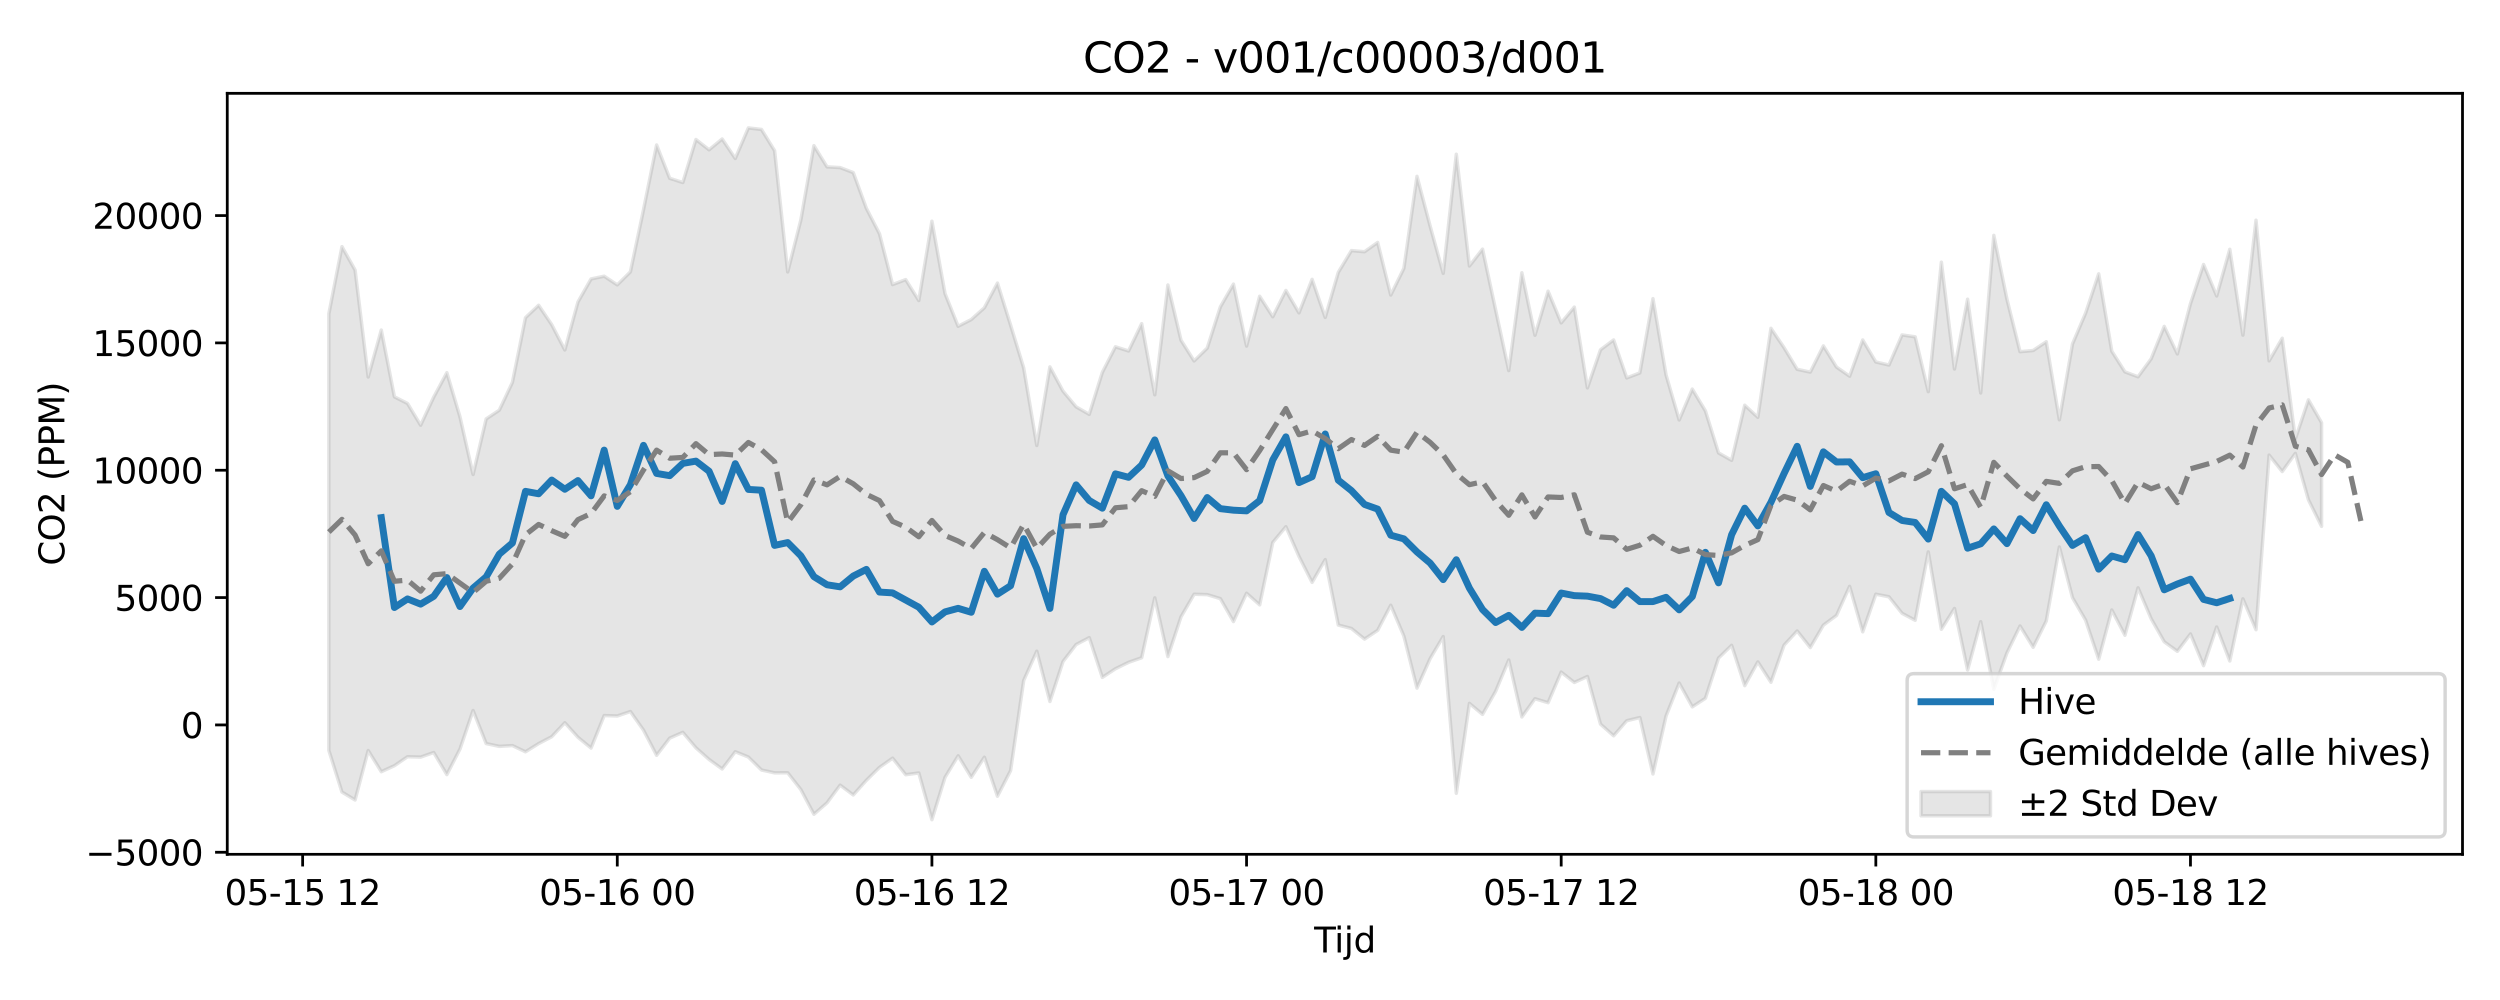 <?xml version="1.0" encoding="utf-8" standalone="no"?>
<!DOCTYPE svg PUBLIC "-//W3C//DTD SVG 1.1//EN"
  "http://www.w3.org/Graphics/SVG/1.1/DTD/svg11.dtd">
<svg xmlns:xlink="http://www.w3.org/1999/xlink" width="720pt" height="288pt" viewBox="0 0 720 288" xmlns="http://www.w3.org/2000/svg" version="1.1">
 <defs>
  <style type="text/css">*{stroke-linejoin: round; stroke-linecap: butt}</style>
 </defs>
 <g id="figure_1">
  <g id="patch_1">
   <path d="M 0 288 
L 720 288 
L 720 0 
L 0 0 
z
" style="fill: #ffffff"/>
  </g>
  <g id="axes_1">
   <g id="patch_2">
    <path d="M 65.45 246.04 
L 709.2 246.04 
L 709.2 26.88 
L 65.45 26.88 
z
" style="fill: #ffffff"/>
   </g>
   <g id="FillBetweenPolyCollection_1">
    <defs>
     <path id="md93d92c8e2" d="M 94.711 -197.66 
L 94.711 -71.874 
L 98.487 -59.886 
L 102.263 -57.601 
L 106.038 -71.845 
L 109.814 -65.746 
L 113.59 -67.474 
L 117.365 -70.058 
L 121.141 -69.951 
L 124.917 -71.275 
L 128.692 -64.912 
L 132.468 -72.264 
L 136.244 -83.379 
L 140.019 -73.849 
L 143.795 -73.042 
L 147.571 -73.272 
L 151.346 -71.479 
L 155.122 -73.84 
L 158.898 -75.823 
L 162.673 -79.853 
L 166.449 -75.661 
L 170.225 -72.552 
L 174 -81.92 
L 177.776 -81.792 
L 181.552 -83.077 
L 185.327 -77.711 
L 189.103 -70.472 
L 192.879 -75.42 
L 196.654 -77.083 
L 200.43 -72.625 
L 204.205 -69.282 
L 207.981 -66.531 
L 211.757 -71.499 
L 215.532 -69.976 
L 219.308 -66.241 
L 223.084 -65.417 
L 226.859 -65.435 
L 230.635 -60.614 
L 234.411 -53.491 
L 238.186 -56.784 
L 241.962 -61.877 
L 245.738 -59.047 
L 249.513 -63.268 
L 253.289 -66.986 
L 257.065 -69.65 
L 260.84 -64.878 
L 264.616 -65.385 
L 268.392 -51.922 
L 272.167 -64.116 
L 275.943 -70.331 
L 279.719 -64.129 
L 283.494 -69.912 
L 287.27 -58.687 
L 291.046 -66.047 
L 294.821 -92.014 
L 298.597 -100.454 
L 302.373 -85.963 
L 306.148 -97.477 
L 309.924 -102.372 
L 313.7 -104.362 
L 317.475 -92.906 
L 321.251 -95.398 
L 325.027 -97.246 
L 328.802 -98.569 
L 332.578 -115.821 
L 336.354 -98.901 
L 340.129 -110.342 
L 343.905 -116.856 
L 347.681 -116.742 
L 351.456 -115.595 
L 355.232 -108.984 
L 359.008 -117.15 
L 362.783 -113.792 
L 366.559 -131.774 
L 370.335 -136.308 
L 374.11 -127.744 
L 377.886 -120.27 
L 381.662 -126.834 
L 385.437 -107.982 
L 389.213 -107 
L 392.988 -103.944 
L 396.764 -106.463 
L 400.54 -113.692 
L 404.315 -104.809 
L 408.091 -89.824 
L 411.867 -98.298 
L 415.642 -104.668 
L 419.418 -59.526 
L 423.194 -85.431 
L 426.969 -82.25 
L 430.745 -88.89 
L 434.521 -97.928 
L 438.296 -81.514 
L 442.072 -86.768 
L 445.848 -85.617 
L 449.623 -94.44 
L 453.399 -91.447 
L 457.175 -93.165 
L 460.95 -79.443 
L 464.726 -76.091 
L 468.502 -80.429 
L 472.277 -81.344 
L 476.053 -65.099 
L 479.829 -81.795 
L 483.604 -91.28 
L 487.38 -84.421 
L 491.156 -86.885 
L 494.931 -98.478 
L 498.707 -102.151 
L 502.483 -90.525 
L 506.258 -97.366 
L 510.034 -91.504 
L 513.81 -102.192 
L 517.585 -106.274 
L 521.361 -101.497 
L 525.137 -107.959 
L 528.912 -110.755 
L 532.688 -119.129 
L 536.464 -106.034 
L 540.239 -116.866 
L 544.015 -116.121 
L 547.791 -111.368 
L 551.566 -109.353 
L 555.342 -129.056 
L 559.118 -106.761 
L 562.893 -112.754 
L 566.669 -95.031 
L 570.445 -108.952 
L 574.22 -89.474 
L 577.996 -99.946 
L 581.771 -107.711 
L 585.547 -101.574 
L 589.323 -109.148 
L 593.098 -130.479 
L 596.874 -115.865 
L 600.65 -109.392 
L 604.425 -98.144 
L 608.201 -112.317 
L 611.977 -105.048 
L 615.752 -118.708 
L 619.528 -109.818 
L 623.304 -103.161 
L 627.079 -100.424 
L 630.855 -105.419 
L 634.631 -96.291 
L 638.406 -107.432 
L 642.182 -97.639 
L 645.958 -115.532 
L 649.733 -106.639 
L 653.509 -156.93 
L 657.285 -152.19 
L 661.06 -157.421 
L 664.836 -144.04 
L 668.612 -136.407 
L 668.612 -166.266 
L 668.612 -166.266 
L 664.836 -172.848 
L 661.06 -161.57 
L 657.285 -190.592 
L 653.509 -184.075 
L 649.733 -224.58 
L 645.958 -191.477 
L 642.182 -216.204 
L 638.406 -202.76 
L 634.631 -211.826 
L 630.855 -200.543 
L 627.079 -186.07 
L 623.304 -193.999 
L 619.528 -184.652 
L 615.752 -179.486 
L 611.977 -180.899 
L 608.201 -186.855 
L 604.425 -209.134 
L 600.65 -197.8 
L 596.874 -188.935 
L 593.098 -167.095 
L 589.323 -189.584 
L 585.547 -187.052 
L 581.771 -186.712 
L 577.996 -201.849 
L 574.22 -220.219 
L 570.445 -174.827 
L 566.669 -201.833 
L 562.893 -181.721 
L 559.118 -212.503 
L 555.342 -175.2 
L 551.566 -190.997 
L 547.791 -191.539 
L 544.015 -182.875 
L 540.239 -183.748 
L 536.464 -190.089 
L 532.688 -179.659 
L 528.912 -182.288 
L 525.137 -188.378 
L 521.361 -180.833 
L 517.585 -181.64 
L 513.81 -187.868 
L 510.034 -193.447 
L 506.258 -167.814 
L 502.483 -171.298 
L 498.707 -155.42 
L 494.931 -157.57 
L 491.156 -169.671 
L 487.38 -175.945 
L 483.604 -167.052 
L 479.829 -179.985 
L 476.053 -201.984 
L 472.277 -180.6 
L 468.502 -179.159 
L 464.726 -190.097 
L 460.95 -187.262 
L 457.175 -176.289 
L 453.399 -199.557 
L 449.623 -195.013 
L 445.848 -204.137 
L 442.072 -191.451 
L 438.296 -209.447 
L 434.521 -181.266 
L 430.745 -198.729 
L 426.969 -216.252 
L 423.194 -211.394 
L 419.418 -243.582 
L 415.642 -209.274 
L 411.867 -222.933 
L 408.091 -237.219 
L 404.315 -210.721 
L 400.54 -203.029 
L 396.764 -218.178 
L 392.988 -215.504 
L 389.213 -215.829 
L 385.437 -209.582 
L 381.662 -196.582 
L 377.886 -207.55 
L 374.11 -197.889 
L 370.335 -204.357 
L 366.559 -196.783 
L 362.783 -202.676 
L 359.008 -188.33 
L 355.232 -206.183 
L 351.456 -199.601 
L 347.681 -187.745 
L 343.905 -184.045 
L 340.129 -190.024 
L 336.354 -205.922 
L 332.578 -174.289 
L 328.802 -194.792 
L 325.027 -186.923 
L 321.251 -188.125 
L 317.475 -180.764 
L 313.7 -168.662 
L 309.924 -170.831 
L 306.148 -175.349 
L 302.373 -182.336 
L 298.597 -159.7 
L 294.821 -182.048 
L 291.046 -194.376 
L 287.27 -206.478 
L 283.494 -199.362 
L 279.719 -195.972 
L 275.943 -194.034 
L 272.167 -203.452 
L 268.392 -224.29 
L 264.616 -201.441 
L 260.84 -207.472 
L 257.065 -206.042 
L 253.289 -220.682 
L 249.513 -228.012 
L 245.738 -238.295 
L 241.962 -239.734 
L 238.186 -239.946 
L 234.411 -246.047 
L 230.635 -224.617 
L 226.859 -209.683 
L 223.084 -244.603 
L 219.308 -250.724 
L 215.532 -251.158 
L 211.757 -242.357 
L 207.981 -247.977 
L 204.205 -244.855 
L 200.43 -247.828 
L 196.654 -235.438 
L 192.879 -236.641 
L 189.103 -246.251 
L 185.327 -227.585 
L 181.552 -209.7 
L 177.776 -205.957 
L 174 -208.454 
L 170.225 -207.659 
L 166.449 -201.025 
L 162.673 -187.211 
L 158.898 -194.498 
L 155.122 -200.085 
L 151.346 -196.515 
L 147.571 -177.874 
L 143.795 -169.866 
L 140.019 -167.355 
L 136.244 -151.338 
L 132.468 -167.97 
L 128.692 -180.668 
L 124.917 -173.636 
L 121.141 -165.538 
L 117.365 -171.809 
L 113.59 -173.717 
L 109.814 -192.954 
L 106.038 -179.425 
L 102.263 -210.235 
L 98.487 -216.964 
L 94.711 -197.66 
z
" style="stroke: #808080; stroke-opacity: 0.2"/>
    </defs>
    <g clip-path="url(#p565ab43b28)">
     <use xlink:href="#md93d92c8e2" x="0" y="288" style="fill: #808080; fill-opacity: 0.2; stroke: #808080; stroke-opacity: 0.2"/>
    </g>
   </g>
   <g id="matplotlib.axis_1">
    <g id="xtick_1">
     <g id="line2d_1">
      <defs>
       <path id="mad1c3fb8b7" d="M 0 0 
L 0 3.5 
" style="stroke: #000000; stroke-width: 0.8"/>
      </defs>
      <g>
       <use xlink:href="#mad1c3fb8b7" x="87.16" y="246.04" style="stroke: #000000; stroke-width: 0.8"/>
      </g>
     </g>
     <g id="text_1">
      <!-- 05-15 12 -->
      <g transform="translate(64.68 260.638) scale(0.1 -0.1)">
       <defs>
        <path id="DejaVuSans-30" d="M 2034 4250 
Q 1547 4250 1301 3770 
Q 1056 3291 1056 2328 
Q 1056 1369 1301 889 
Q 1547 409 2034 409 
Q 2525 409 2770 889 
Q 3016 1369 3016 2328 
Q 3016 3291 2770 3770 
Q 2525 4250 2034 4250 
z
M 2034 4750 
Q 2819 4750 3233 4129 
Q 3647 3509 3647 2328 
Q 3647 1150 3233 529 
Q 2819 -91 2034 -91 
Q 1250 -91 836 529 
Q 422 1150 422 2328 
Q 422 3509 836 4129 
Q 1250 4750 2034 4750 
z
" transform="scale(0.016)"/>
        <path id="DejaVuSans-35" d="M 691 4666 
L 3169 4666 
L 3169 4134 
L 1269 4134 
L 1269 2991 
Q 1406 3038 1543 3061 
Q 1681 3084 1819 3084 
Q 2600 3084 3056 2656 
Q 3513 2228 3513 1497 
Q 3513 744 3044 326 
Q 2575 -91 1722 -91 
Q 1428 -91 1123 -41 
Q 819 9 494 109 
L 494 744 
Q 775 591 1075 516 
Q 1375 441 1709 441 
Q 2250 441 2565 725 
Q 2881 1009 2881 1497 
Q 2881 1984 2565 2268 
Q 2250 2553 1709 2553 
Q 1456 2553 1204 2497 
Q 953 2441 691 2322 
L 691 4666 
z
" transform="scale(0.016)"/>
        <path id="DejaVuSans-2d" d="M 313 2009 
L 1997 2009 
L 1997 1497 
L 313 1497 
L 313 2009 
z
" transform="scale(0.016)"/>
        <path id="DejaVuSans-31" d="M 794 531 
L 1825 531 
L 1825 4091 
L 703 3866 
L 703 4441 
L 1819 4666 
L 2450 4666 
L 2450 531 
L 3481 531 
L 3481 0 
L 794 0 
L 794 531 
z
" transform="scale(0.016)"/>
        <path id="DejaVuSans-20" transform="scale(0.016)"/>
        <path id="DejaVuSans-32" d="M 1228 531 
L 3431 531 
L 3431 0 
L 469 0 
L 469 531 
Q 828 903 1448 1529 
Q 2069 2156 2228 2338 
Q 2531 2678 2651 2914 
Q 2772 3150 2772 3378 
Q 2772 3750 2511 3984 
Q 2250 4219 1831 4219 
Q 1534 4219 1204 4116 
Q 875 4013 500 3803 
L 500 4441 
Q 881 4594 1212 4672 
Q 1544 4750 1819 4750 
Q 2544 4750 2975 4387 
Q 3406 4025 3406 3419 
Q 3406 3131 3298 2873 
Q 3191 2616 2906 2266 
Q 2828 2175 2409 1742 
Q 1991 1309 1228 531 
z
" transform="scale(0.016)"/>
       </defs>
       <use xlink:href="#DejaVuSans-30"/>
       <use xlink:href="#DejaVuSans-35" transform="translate(63.623 0)"/>
       <use xlink:href="#DejaVuSans-2d" transform="translate(127.246 0)"/>
       <use xlink:href="#DejaVuSans-31" transform="translate(163.33 0)"/>
       <use xlink:href="#DejaVuSans-35" transform="translate(226.953 0)"/>
       <use xlink:href="#DejaVuSans-20" transform="translate(290.576 0)"/>
       <use xlink:href="#DejaVuSans-31" transform="translate(322.363 0)"/>
       <use xlink:href="#DejaVuSans-32" transform="translate(385.986 0)"/>
      </g>
     </g>
    </g>
    <g id="xtick_2">
     <g id="line2d_2">
      <g>
       <use xlink:href="#mad1c3fb8b7" x="177.776" y="246.04" style="stroke: #000000; stroke-width: 0.8"/>
      </g>
     </g>
     <g id="text_2">
      <!-- 05-16 00 -->
      <g transform="translate(155.295 260.638) scale(0.1 -0.1)">
       <defs>
        <path id="DejaVuSans-36" d="M 2113 2584 
Q 1688 2584 1439 2293 
Q 1191 2003 1191 1497 
Q 1191 994 1439 701 
Q 1688 409 2113 409 
Q 2538 409 2786 701 
Q 3034 994 3034 1497 
Q 3034 2003 2786 2293 
Q 2538 2584 2113 2584 
z
M 3366 4563 
L 3366 3988 
Q 3128 4100 2886 4159 
Q 2644 4219 2406 4219 
Q 1781 4219 1451 3797 
Q 1122 3375 1075 2522 
Q 1259 2794 1537 2939 
Q 1816 3084 2150 3084 
Q 2853 3084 3261 2657 
Q 3669 2231 3669 1497 
Q 3669 778 3244 343 
Q 2819 -91 2113 -91 
Q 1303 -91 875 529 
Q 447 1150 447 2328 
Q 447 3434 972 4092 
Q 1497 4750 2381 4750 
Q 2619 4750 2861 4703 
Q 3103 4656 3366 4563 
z
" transform="scale(0.016)"/>
       </defs>
       <use xlink:href="#DejaVuSans-30"/>
       <use xlink:href="#DejaVuSans-35" transform="translate(63.623 0)"/>
       <use xlink:href="#DejaVuSans-2d" transform="translate(127.246 0)"/>
       <use xlink:href="#DejaVuSans-31" transform="translate(163.33 0)"/>
       <use xlink:href="#DejaVuSans-36" transform="translate(226.953 0)"/>
       <use xlink:href="#DejaVuSans-20" transform="translate(290.576 0)"/>
       <use xlink:href="#DejaVuSans-30" transform="translate(322.363 0)"/>
       <use xlink:href="#DejaVuSans-30" transform="translate(385.986 0)"/>
      </g>
     </g>
    </g>
    <g id="xtick_3">
     <g id="line2d_3">
      <g>
       <use xlink:href="#mad1c3fb8b7" x="268.392" y="246.04" style="stroke: #000000; stroke-width: 0.8"/>
      </g>
     </g>
     <g id="text_3">
      <!-- 05-16 12 -->
      <g transform="translate(245.911 260.638) scale(0.1 -0.1)">
       <use xlink:href="#DejaVuSans-30"/>
       <use xlink:href="#DejaVuSans-35" transform="translate(63.623 0)"/>
       <use xlink:href="#DejaVuSans-2d" transform="translate(127.246 0)"/>
       <use xlink:href="#DejaVuSans-31" transform="translate(163.33 0)"/>
       <use xlink:href="#DejaVuSans-36" transform="translate(226.953 0)"/>
       <use xlink:href="#DejaVuSans-20" transform="translate(290.576 0)"/>
       <use xlink:href="#DejaVuSans-31" transform="translate(322.363 0)"/>
       <use xlink:href="#DejaVuSans-32" transform="translate(385.986 0)"/>
      </g>
     </g>
    </g>
    <g id="xtick_4">
     <g id="line2d_4">
      <g>
       <use xlink:href="#mad1c3fb8b7" x="359.008" y="246.04" style="stroke: #000000; stroke-width: 0.8"/>
      </g>
     </g>
     <g id="text_4">
      <!-- 05-17 00 -->
      <g transform="translate(336.527 260.638) scale(0.1 -0.1)">
       <defs>
        <path id="DejaVuSans-37" d="M 525 4666 
L 3525 4666 
L 3525 4397 
L 1831 0 
L 1172 0 
L 2766 4134 
L 525 4134 
L 525 4666 
z
" transform="scale(0.016)"/>
       </defs>
       <use xlink:href="#DejaVuSans-30"/>
       <use xlink:href="#DejaVuSans-35" transform="translate(63.623 0)"/>
       <use xlink:href="#DejaVuSans-2d" transform="translate(127.246 0)"/>
       <use xlink:href="#DejaVuSans-31" transform="translate(163.33 0)"/>
       <use xlink:href="#DejaVuSans-37" transform="translate(226.953 0)"/>
       <use xlink:href="#DejaVuSans-20" transform="translate(290.576 0)"/>
       <use xlink:href="#DejaVuSans-30" transform="translate(322.363 0)"/>
       <use xlink:href="#DejaVuSans-30" transform="translate(385.986 0)"/>
      </g>
     </g>
    </g>
    <g id="xtick_5">
     <g id="line2d_5">
      <g>
       <use xlink:href="#mad1c3fb8b7" x="449.623" y="246.04" style="stroke: #000000; stroke-width: 0.8"/>
      </g>
     </g>
     <g id="text_5">
      <!-- 05-17 12 -->
      <g transform="translate(427.143 260.638) scale(0.1 -0.1)">
       <use xlink:href="#DejaVuSans-30"/>
       <use xlink:href="#DejaVuSans-35" transform="translate(63.623 0)"/>
       <use xlink:href="#DejaVuSans-2d" transform="translate(127.246 0)"/>
       <use xlink:href="#DejaVuSans-31" transform="translate(163.33 0)"/>
       <use xlink:href="#DejaVuSans-37" transform="translate(226.953 0)"/>
       <use xlink:href="#DejaVuSans-20" transform="translate(290.576 0)"/>
       <use xlink:href="#DejaVuSans-31" transform="translate(322.363 0)"/>
       <use xlink:href="#DejaVuSans-32" transform="translate(385.986 0)"/>
      </g>
     </g>
    </g>
    <g id="xtick_6">
     <g id="line2d_6">
      <g>
       <use xlink:href="#mad1c3fb8b7" x="540.239" y="246.04" style="stroke: #000000; stroke-width: 0.8"/>
      </g>
     </g>
     <g id="text_6">
      <!-- 05-18 00 -->
      <g transform="translate(517.759 260.638) scale(0.1 -0.1)">
       <defs>
        <path id="DejaVuSans-38" d="M 2034 2216 
Q 1584 2216 1326 1975 
Q 1069 1734 1069 1313 
Q 1069 891 1326 650 
Q 1584 409 2034 409 
Q 2484 409 2743 651 
Q 3003 894 3003 1313 
Q 3003 1734 2745 1975 
Q 2488 2216 2034 2216 
z
M 1403 2484 
Q 997 2584 770 2862 
Q 544 3141 544 3541 
Q 544 4100 942 4425 
Q 1341 4750 2034 4750 
Q 2731 4750 3128 4425 
Q 3525 4100 3525 3541 
Q 3525 3141 3298 2862 
Q 3072 2584 2669 2484 
Q 3125 2378 3379 2068 
Q 3634 1759 3634 1313 
Q 3634 634 3220 271 
Q 2806 -91 2034 -91 
Q 1263 -91 848 271 
Q 434 634 434 1313 
Q 434 1759 690 2068 
Q 947 2378 1403 2484 
z
M 1172 3481 
Q 1172 3119 1398 2916 
Q 1625 2713 2034 2713 
Q 2441 2713 2670 2916 
Q 2900 3119 2900 3481 
Q 2900 3844 2670 4047 
Q 2441 4250 2034 4250 
Q 1625 4250 1398 4047 
Q 1172 3844 1172 3481 
z
" transform="scale(0.016)"/>
       </defs>
       <use xlink:href="#DejaVuSans-30"/>
       <use xlink:href="#DejaVuSans-35" transform="translate(63.623 0)"/>
       <use xlink:href="#DejaVuSans-2d" transform="translate(127.246 0)"/>
       <use xlink:href="#DejaVuSans-31" transform="translate(163.33 0)"/>
       <use xlink:href="#DejaVuSans-38" transform="translate(226.953 0)"/>
       <use xlink:href="#DejaVuSans-20" transform="translate(290.576 0)"/>
       <use xlink:href="#DejaVuSans-30" transform="translate(322.363 0)"/>
       <use xlink:href="#DejaVuSans-30" transform="translate(385.986 0)"/>
      </g>
     </g>
    </g>
    <g id="xtick_7">
     <g id="line2d_7">
      <g>
       <use xlink:href="#mad1c3fb8b7" x="630.855" y="246.04" style="stroke: #000000; stroke-width: 0.8"/>
      </g>
     </g>
     <g id="text_7">
      <!-- 05-18 12 -->
      <g transform="translate(608.375 260.638) scale(0.1 -0.1)">
       <use xlink:href="#DejaVuSans-30"/>
       <use xlink:href="#DejaVuSans-35" transform="translate(63.623 0)"/>
       <use xlink:href="#DejaVuSans-2d" transform="translate(127.246 0)"/>
       <use xlink:href="#DejaVuSans-31" transform="translate(163.33 0)"/>
       <use xlink:href="#DejaVuSans-38" transform="translate(226.953 0)"/>
       <use xlink:href="#DejaVuSans-20" transform="translate(290.576 0)"/>
       <use xlink:href="#DejaVuSans-31" transform="translate(322.363 0)"/>
       <use xlink:href="#DejaVuSans-32" transform="translate(385.986 0)"/>
      </g>
     </g>
    </g>
    <g id="text_8">
     <!-- Tijd -->
     <g transform="translate(378.475 274.317) scale(0.1 -0.1)">
      <defs>
       <path id="DejaVuSans-54" d="M -19 4666 
L 3928 4666 
L 3928 4134 
L 2272 4134 
L 2272 0 
L 1638 0 
L 1638 4134 
L -19 4134 
L -19 4666 
z
" transform="scale(0.016)"/>
       <path id="DejaVuSans-69" d="M 603 3500 
L 1178 3500 
L 1178 0 
L 603 0 
L 603 3500 
z
M 603 4863 
L 1178 4863 
L 1178 4134 
L 603 4134 
L 603 4863 
z
" transform="scale(0.016)"/>
       <path id="DejaVuSans-6a" d="M 603 3500 
L 1178 3500 
L 1178 -63 
Q 1178 -731 923 -1031 
Q 669 -1331 103 -1331 
L -116 -1331 
L -116 -844 
L 38 -844 
Q 366 -844 484 -692 
Q 603 -541 603 -63 
L 603 3500 
z
M 603 4863 
L 1178 4863 
L 1178 4134 
L 603 4134 
L 603 4863 
z
" transform="scale(0.016)"/>
       <path id="DejaVuSans-64" d="M 2906 2969 
L 2906 4863 
L 3481 4863 
L 3481 0 
L 2906 0 
L 2906 525 
Q 2725 213 2448 61 
Q 2172 -91 1784 -91 
Q 1150 -91 751 415 
Q 353 922 353 1747 
Q 353 2572 751 3078 
Q 1150 3584 1784 3584 
Q 2172 3584 2448 3432 
Q 2725 3281 2906 2969 
z
M 947 1747 
Q 947 1113 1208 752 
Q 1469 391 1925 391 
Q 2381 391 2643 752 
Q 2906 1113 2906 1747 
Q 2906 2381 2643 2742 
Q 2381 3103 1925 3103 
Q 1469 3103 1208 2742 
Q 947 2381 947 1747 
z
" transform="scale(0.016)"/>
      </defs>
      <use xlink:href="#DejaVuSans-54"/>
      <use xlink:href="#DejaVuSans-69" transform="translate(57.959 0)"/>
      <use xlink:href="#DejaVuSans-6a" transform="translate(85.742 0)"/>
      <use xlink:href="#DejaVuSans-64" transform="translate(113.525 0)"/>
     </g>
    </g>
   </g>
   <g id="matplotlib.axis_2">
    <g id="ytick_1">
     <g id="line2d_8">
      <defs>
       <path id="mc06a05ee10" d="M 0 0 
L -3.5 0 
" style="stroke: #000000; stroke-width: 0.8"/>
      </defs>
      <g>
       <use xlink:href="#mc06a05ee10" x="65.45" y="245.447" style="stroke: #000000; stroke-width: 0.8"/>
      </g>
     </g>
     <g id="text_9">
      <!-- −5000 -->
      <g transform="translate(24.62 249.246) scale(0.1 -0.1)">
       <defs>
        <path id="DejaVuSans-2212" d="M 678 2272 
L 4684 2272 
L 4684 1741 
L 678 1741 
L 678 2272 
z
" transform="scale(0.016)"/>
       </defs>
       <use xlink:href="#DejaVuSans-2212"/>
       <use xlink:href="#DejaVuSans-35" transform="translate(83.789 0)"/>
       <use xlink:href="#DejaVuSans-30" transform="translate(147.412 0)"/>
       <use xlink:href="#DejaVuSans-30" transform="translate(211.035 0)"/>
       <use xlink:href="#DejaVuSans-30" transform="translate(274.658 0)"/>
      </g>
     </g>
    </g>
    <g id="ytick_2">
     <g id="line2d_9">
      <g>
       <use xlink:href="#mc06a05ee10" x="65.45" y="208.774" style="stroke: #000000; stroke-width: 0.8"/>
      </g>
     </g>
     <g id="text_10">
      <!-- 0 -->
      <g transform="translate(52.087 212.573) scale(0.1 -0.1)">
       <use xlink:href="#DejaVuSans-30"/>
      </g>
     </g>
    </g>
    <g id="ytick_3">
     <g id="line2d_10">
      <g>
       <use xlink:href="#mc06a05ee10" x="65.45" y="172.101" style="stroke: #000000; stroke-width: 0.8"/>
      </g>
     </g>
     <g id="text_11">
      <!-- 5000 -->
      <g transform="translate(33 175.901) scale(0.1 -0.1)">
       <use xlink:href="#DejaVuSans-35"/>
       <use xlink:href="#DejaVuSans-30" transform="translate(63.623 0)"/>
       <use xlink:href="#DejaVuSans-30" transform="translate(127.246 0)"/>
       <use xlink:href="#DejaVuSans-30" transform="translate(190.869 0)"/>
      </g>
     </g>
    </g>
    <g id="ytick_4">
     <g id="line2d_11">
      <g>
       <use xlink:href="#mc06a05ee10" x="65.45" y="135.429" style="stroke: #000000; stroke-width: 0.8"/>
      </g>
     </g>
     <g id="text_12">
      <!-- 10000 -->
      <g transform="translate(26.637 139.228) scale(0.1 -0.1)">
       <use xlink:href="#DejaVuSans-31"/>
       <use xlink:href="#DejaVuSans-30" transform="translate(63.623 0)"/>
       <use xlink:href="#DejaVuSans-30" transform="translate(127.246 0)"/>
       <use xlink:href="#DejaVuSans-30" transform="translate(190.869 0)"/>
       <use xlink:href="#DejaVuSans-30" transform="translate(254.492 0)"/>
      </g>
     </g>
    </g>
    <g id="ytick_5">
     <g id="line2d_12">
      <g>
       <use xlink:href="#mc06a05ee10" x="65.45" y="98.756" style="stroke: #000000; stroke-width: 0.8"/>
      </g>
     </g>
     <g id="text_13">
      <!-- 15000 -->
      <g transform="translate(26.637 102.555) scale(0.1 -0.1)">
       <use xlink:href="#DejaVuSans-31"/>
       <use xlink:href="#DejaVuSans-35" transform="translate(63.623 0)"/>
       <use xlink:href="#DejaVuSans-30" transform="translate(127.246 0)"/>
       <use xlink:href="#DejaVuSans-30" transform="translate(190.869 0)"/>
       <use xlink:href="#DejaVuSans-30" transform="translate(254.492 0)"/>
      </g>
     </g>
    </g>
    <g id="ytick_6">
     <g id="line2d_13">
      <g>
       <use xlink:href="#mc06a05ee10" x="65.45" y="62.083" style="stroke: #000000; stroke-width: 0.8"/>
      </g>
     </g>
     <g id="text_14">
      <!-- 20000 -->
      <g transform="translate(26.637 65.883) scale(0.1 -0.1)">
       <use xlink:href="#DejaVuSans-32"/>
       <use xlink:href="#DejaVuSans-30" transform="translate(63.623 0)"/>
       <use xlink:href="#DejaVuSans-30" transform="translate(127.246 0)"/>
       <use xlink:href="#DejaVuSans-30" transform="translate(190.869 0)"/>
       <use xlink:href="#DejaVuSans-30" transform="translate(254.492 0)"/>
      </g>
     </g>
    </g>
    <g id="text_15">
     <!-- CO2 (PPM) -->
     <g transform="translate(18.541 162.903) rotate(-90) scale(0.1 -0.1)">
      <defs>
       <path id="DejaVuSans-43" d="M 4122 4306 
L 4122 3641 
Q 3803 3938 3442 4084 
Q 3081 4231 2675 4231 
Q 1875 4231 1450 3742 
Q 1025 3253 1025 2328 
Q 1025 1406 1450 917 
Q 1875 428 2675 428 
Q 3081 428 3442 575 
Q 3803 722 4122 1019 
L 4122 359 
Q 3791 134 3420 21 
Q 3050 -91 2638 -91 
Q 1578 -91 968 557 
Q 359 1206 359 2328 
Q 359 3453 968 4101 
Q 1578 4750 2638 4750 
Q 3056 4750 3426 4639 
Q 3797 4528 4122 4306 
z
" transform="scale(0.016)"/>
       <path id="DejaVuSans-4f" d="M 2522 4238 
Q 1834 4238 1429 3725 
Q 1025 3213 1025 2328 
Q 1025 1447 1429 934 
Q 1834 422 2522 422 
Q 3209 422 3611 934 
Q 4013 1447 4013 2328 
Q 4013 3213 3611 3725 
Q 3209 4238 2522 4238 
z
M 2522 4750 
Q 3503 4750 4090 4092 
Q 4678 3434 4678 2328 
Q 4678 1225 4090 567 
Q 3503 -91 2522 -91 
Q 1538 -91 948 565 
Q 359 1222 359 2328 
Q 359 3434 948 4092 
Q 1538 4750 2522 4750 
z
" transform="scale(0.016)"/>
       <path id="DejaVuSans-28" d="M 1984 4856 
Q 1566 4138 1362 3434 
Q 1159 2731 1159 2009 
Q 1159 1288 1364 580 
Q 1569 -128 1984 -844 
L 1484 -844 
Q 1016 -109 783 600 
Q 550 1309 550 2009 
Q 550 2706 781 3412 
Q 1013 4119 1484 4856 
L 1984 4856 
z
" transform="scale(0.016)"/>
       <path id="DejaVuSans-50" d="M 1259 4147 
L 1259 2394 
L 2053 2394 
Q 2494 2394 2734 2622 
Q 2975 2850 2975 3272 
Q 2975 3691 2734 3919 
Q 2494 4147 2053 4147 
L 1259 4147 
z
M 628 4666 
L 2053 4666 
Q 2838 4666 3239 4311 
Q 3641 3956 3641 3272 
Q 3641 2581 3239 2228 
Q 2838 1875 2053 1875 
L 1259 1875 
L 1259 0 
L 628 0 
L 628 4666 
z
" transform="scale(0.016)"/>
       <path id="DejaVuSans-4d" d="M 628 4666 
L 1569 4666 
L 2759 1491 
L 3956 4666 
L 4897 4666 
L 4897 0 
L 4281 0 
L 4281 4097 
L 3078 897 
L 2444 897 
L 1241 4097 
L 1241 0 
L 628 0 
L 628 4666 
z
" transform="scale(0.016)"/>
       <path id="DejaVuSans-29" d="M 513 4856 
L 1013 4856 
Q 1481 4119 1714 3412 
Q 1947 2706 1947 2009 
Q 1947 1309 1714 600 
Q 1481 -109 1013 -844 
L 513 -844 
Q 928 -128 1133 580 
Q 1338 1288 1338 2009 
Q 1338 2731 1133 3434 
Q 928 4138 513 4856 
z
" transform="scale(0.016)"/>
      </defs>
      <use xlink:href="#DejaVuSans-43"/>
      <use xlink:href="#DejaVuSans-4f" transform="translate(69.824 0)"/>
      <use xlink:href="#DejaVuSans-32" transform="translate(148.535 0)"/>
      <use xlink:href="#DejaVuSans-20" transform="translate(212.158 0)"/>
      <use xlink:href="#DejaVuSans-28" transform="translate(243.945 0)"/>
      <use xlink:href="#DejaVuSans-50" transform="translate(282.959 0)"/>
      <use xlink:href="#DejaVuSans-50" transform="translate(343.262 0)"/>
      <use xlink:href="#DejaVuSans-4d" transform="translate(403.564 0)"/>
      <use xlink:href="#DejaVuSans-29" transform="translate(489.844 0)"/>
     </g>
    </g>
   </g>
   <g id="line2d_14">
    <path d="M 109.814 149.086 
L 113.59 174.962 
L 117.365 172.49 
L 121.141 173.989 
L 124.917 171.739 
L 128.692 166.349 
L 132.468 174.681 
L 136.244 169.366 
L 140.019 166.151 
L 143.795 159.593 
L 147.571 156.379 
L 151.346 141.509 
L 155.122 142.206 
L 158.898 138.257 
L 162.673 140.908 
L 166.449 138.404 
L 170.225 142.797 
L 174 129.637 
L 177.776 145.831 
L 181.552 139.587 
L 185.327 128.263 
L 189.103 136.346 
L 192.879 136.991 
L 196.654 133.451 
L 200.43 132.805 
L 204.205 135.705 
L 207.981 144.416 
L 211.757 133.541 
L 215.532 140.952 
L 219.308 141.174 
L 223.084 157.073 
L 226.859 156.259 
L 230.635 160.06 
L 234.411 166.075 
L 238.186 168.417 
L 241.962 169.011 
L 245.738 165.901 
L 249.513 163.984 
L 253.289 170.517 
L 257.065 170.747 
L 264.616 174.881 
L 268.392 179.125 
L 272.167 176.223 
L 275.943 175.201 
L 279.719 176.331 
L 283.494 164.535 
L 287.27 171.116 
L 291.046 168.694 
L 294.821 155.14 
L 298.597 163.73 
L 302.373 175.221 
L 306.148 148.23 
L 309.924 139.644 
L 313.7 144.137 
L 317.475 146.357 
L 321.251 136.473 
L 325.027 137.465 
L 328.802 133.93 
L 332.578 126.696 
L 336.354 137.057 
L 340.129 142.751 
L 343.905 149.325 
L 347.681 143.296 
L 351.456 146.492 
L 355.232 146.934 
L 359.008 147.127 
L 362.783 144.169 
L 366.559 132.448 
L 370.335 125.82 
L 374.11 138.988 
L 377.886 137.292 
L 381.662 124.992 
L 385.437 138.296 
L 389.213 141.296 
L 392.988 145.281 
L 396.764 146.621 
L 400.54 154.137 
L 404.315 155.195 
L 408.091 158.96 
L 411.867 162.151 
L 415.642 166.923 
L 419.418 161.21 
L 423.194 169.388 
L 426.969 175.549 
L 430.745 179.287 
L 434.521 177.226 
L 438.296 180.69 
L 442.072 176.583 
L 445.848 176.727 
L 449.623 170.796 
L 453.399 171.541 
L 457.175 171.691 
L 460.95 172.392 
L 464.726 174.311 
L 468.502 170.111 
L 472.277 173.263 
L 476.053 173.255 
L 479.829 172.026 
L 483.604 175.632 
L 487.38 171.815 
L 491.156 159.068 
L 494.931 167.857 
L 498.707 153.997 
L 502.483 146.36 
L 506.258 151.457 
L 510.034 144.648 
L 513.81 136.363 
L 517.585 128.539 
L 521.361 140.076 
L 525.137 130.126 
L 528.912 133.055 
L 532.688 133.006 
L 536.464 137.57 
L 540.239 136.441 
L 544.015 147.592 
L 547.791 149.897 
L 551.566 150.462 
L 555.342 155.254 
L 559.118 141.504 
L 562.893 145.105 
L 566.669 157.88 
L 570.445 156.621 
L 574.22 152.332 
L 577.996 156.569 
L 581.771 149.389 
L 585.547 152.797 
L 589.323 145.372 
L 593.098 151.496 
L 596.874 157.085 
L 600.65 154.853 
L 604.425 163.916 
L 608.201 160.126 
L 611.977 161.202 
L 615.752 153.953 
L 619.528 160.063 
L 623.304 169.862 
L 627.079 168.192 
L 630.855 166.798 
L 634.631 172.629 
L 638.406 173.595 
L 642.182 172.354 
L 642.182 172.354 
" clip-path="url(#p565ab43b28)" style="fill: none; stroke: #1f77b4; stroke-width: 2; stroke-linecap: square"/>
   </g>
   <g id="line2d_15">
    <path d="M 94.711 153.233 
L 98.487 149.575 
L 102.263 154.082 
L 106.038 162.365 
L 109.814 158.65 
L 113.59 167.405 
L 117.365 167.066 
L 121.141 170.255 
L 124.917 165.545 
L 128.692 165.21 
L 136.244 170.641 
L 140.019 167.398 
L 143.795 166.546 
L 147.571 162.427 
L 151.346 154.003 
L 155.122 151.038 
L 158.898 152.839 
L 162.673 154.468 
L 166.449 149.657 
L 170.225 147.894 
L 174 142.813 
L 177.776 144.125 
L 181.552 141.611 
L 185.327 135.352 
L 189.103 129.639 
L 192.879 131.969 
L 196.654 131.739 
L 200.43 127.774 
L 204.205 130.931 
L 207.981 130.746 
L 211.757 131.072 
L 215.532 127.433 
L 219.308 129.517 
L 223.084 132.99 
L 226.859 150.441 
L 230.635 145.385 
L 234.411 138.231 
L 238.186 139.635 
L 241.962 137.194 
L 245.738 139.329 
L 249.513 142.36 
L 253.289 144.166 
L 257.065 150.154 
L 260.84 151.825 
L 264.616 154.587 
L 268.392 149.894 
L 272.167 154.216 
L 275.943 155.818 
L 279.719 157.95 
L 283.494 153.363 
L 287.27 155.418 
L 291.046 157.789 
L 294.821 150.969 
L 298.597 157.923 
L 302.373 153.851 
L 306.148 151.587 
L 309.924 151.399 
L 313.7 151.488 
L 317.475 151.165 
L 321.251 146.239 
L 325.027 145.915 
L 328.802 141.32 
L 332.578 142.945 
L 336.354 135.588 
L 340.129 137.817 
L 343.905 137.55 
L 347.681 135.756 
L 351.456 130.402 
L 355.232 130.416 
L 359.008 135.26 
L 362.783 129.766 
L 370.335 117.668 
L 374.11 125.183 
L 377.886 124.09 
L 381.662 126.292 
L 385.437 129.218 
L 389.213 126.585 
L 392.988 128.276 
L 396.764 125.679 
L 400.54 129.64 
L 404.315 130.235 
L 408.091 124.478 
L 411.867 127.385 
L 415.642 131.029 
L 419.418 136.446 
L 423.194 139.587 
L 426.969 138.749 
L 430.745 144.19 
L 434.521 148.403 
L 438.296 142.519 
L 442.072 148.891 
L 445.848 143.123 
L 449.623 143.273 
L 453.399 142.498 
L 457.175 153.273 
L 460.95 154.648 
L 464.726 154.906 
L 468.502 158.206 
L 472.277 157.028 
L 476.053 154.459 
L 479.829 157.11 
L 483.604 158.834 
L 487.38 157.817 
L 491.156 159.722 
L 494.931 159.976 
L 498.707 159.215 
L 502.483 157.089 
L 506.258 155.41 
L 510.034 145.524 
L 513.81 142.97 
L 517.585 144.043 
L 521.361 146.835 
L 525.137 139.832 
L 528.912 141.478 
L 532.688 138.606 
L 536.464 139.938 
L 540.239 137.693 
L 544.015 138.502 
L 547.791 136.546 
L 551.566 137.825 
L 555.342 135.872 
L 559.118 128.368 
L 562.893 140.762 
L 566.669 139.568 
L 570.445 146.11 
L 574.22 133.154 
L 577.996 137.103 
L 581.771 140.788 
L 585.547 143.687 
L 589.323 138.634 
L 593.098 139.213 
L 596.874 135.6 
L 600.65 134.404 
L 604.425 134.361 
L 608.201 138.414 
L 611.977 145.027 
L 615.752 138.903 
L 619.528 140.765 
L 623.304 139.42 
L 627.079 144.753 
L 630.855 135.019 
L 638.406 132.904 
L 642.182 131.079 
L 645.958 134.495 
L 649.733 122.391 
L 653.509 117.498 
L 657.285 116.609 
L 661.06 128.505 
L 664.836 129.556 
L 668.612 136.663 
L 672.387 130.996 
L 676.163 133.15 
L 679.939 150.054 
L 679.939 150.054 
" clip-path="url(#p565ab43b28)" style="fill: none; stroke-dasharray: 5.55,2.4; stroke-dashoffset: 0; stroke: #808080; stroke-width: 1.5"/>
   </g>
   <g id="patch_3">
    <path d="M 65.45 246.04 
L 65.45 26.88 
" style="fill: none; stroke: #000000; stroke-width: 0.8; stroke-linejoin: miter; stroke-linecap: square"/>
   </g>
   <g id="patch_4">
    <path d="M 709.2 246.04 
L 709.2 26.88 
" style="fill: none; stroke: #000000; stroke-width: 0.8; stroke-linejoin: miter; stroke-linecap: square"/>
   </g>
   <g id="patch_5">
    <path d="M 65.45 246.04 
L 709.2 246.04 
" style="fill: none; stroke: #000000; stroke-width: 0.8; stroke-linejoin: miter; stroke-linecap: square"/>
   </g>
   <g id="patch_6">
    <path d="M 65.45 26.88 
L 709.2 26.88 
" style="fill: none; stroke: #000000; stroke-width: 0.8; stroke-linejoin: miter; stroke-linecap: square"/>
   </g>
   <g id="text_16">
    <!-- CO2 - v001/c00003/d001 -->
    <g transform="translate(311.922 20.88) scale(0.12 -0.12)">
     <defs>
      <path id="DejaVuSans-76" d="M 191 3500 
L 800 3500 
L 1894 563 
L 2988 3500 
L 3597 3500 
L 2284 0 
L 1503 0 
L 191 3500 
z
" transform="scale(0.016)"/>
      <path id="DejaVuSans-2f" d="M 1625 4666 
L 2156 4666 
L 531 -594 
L 0 -594 
L 1625 4666 
z
" transform="scale(0.016)"/>
      <path id="DejaVuSans-63" d="M 3122 3366 
L 3122 2828 
Q 2878 2963 2633 3030 
Q 2388 3097 2138 3097 
Q 1578 3097 1268 2742 
Q 959 2388 959 1747 
Q 959 1106 1268 751 
Q 1578 397 2138 397 
Q 2388 397 2633 464 
Q 2878 531 3122 666 
L 3122 134 
Q 2881 22 2623 -34 
Q 2366 -91 2075 -91 
Q 1284 -91 818 406 
Q 353 903 353 1747 
Q 353 2603 823 3093 
Q 1294 3584 2113 3584 
Q 2378 3584 2631 3529 
Q 2884 3475 3122 3366 
z
" transform="scale(0.016)"/>
      <path id="DejaVuSans-33" d="M 2597 2516 
Q 3050 2419 3304 2112 
Q 3559 1806 3559 1356 
Q 3559 666 3084 287 
Q 2609 -91 1734 -91 
Q 1441 -91 1130 -33 
Q 819 25 488 141 
L 488 750 
Q 750 597 1062 519 
Q 1375 441 1716 441 
Q 2309 441 2620 675 
Q 2931 909 2931 1356 
Q 2931 1769 2642 2001 
Q 2353 2234 1838 2234 
L 1294 2234 
L 1294 2753 
L 1863 2753 
Q 2328 2753 2575 2939 
Q 2822 3125 2822 3475 
Q 2822 3834 2567 4026 
Q 2313 4219 1838 4219 
Q 1578 4219 1281 4162 
Q 984 4106 628 3988 
L 628 4550 
Q 988 4650 1302 4700 
Q 1616 4750 1894 4750 
Q 2613 4750 3031 4423 
Q 3450 4097 3450 3541 
Q 3450 3153 3228 2886 
Q 3006 2619 2597 2516 
z
" transform="scale(0.016)"/>
     </defs>
     <use xlink:href="#DejaVuSans-43"/>
     <use xlink:href="#DejaVuSans-4f" transform="translate(69.824 0)"/>
     <use xlink:href="#DejaVuSans-32" transform="translate(148.535 0)"/>
     <use xlink:href="#DejaVuSans-20" transform="translate(212.158 0)"/>
     <use xlink:href="#DejaVuSans-2d" transform="translate(243.945 0)"/>
     <use xlink:href="#DejaVuSans-20" transform="translate(280.029 0)"/>
     <use xlink:href="#DejaVuSans-76" transform="translate(311.816 0)"/>
     <use xlink:href="#DejaVuSans-30" transform="translate(370.996 0)"/>
     <use xlink:href="#DejaVuSans-30" transform="translate(434.619 0)"/>
     <use xlink:href="#DejaVuSans-31" transform="translate(498.242 0)"/>
     <use xlink:href="#DejaVuSans-2f" transform="translate(561.865 0)"/>
     <use xlink:href="#DejaVuSans-63" transform="translate(595.557 0)"/>
     <use xlink:href="#DejaVuSans-30" transform="translate(650.537 0)"/>
     <use xlink:href="#DejaVuSans-30" transform="translate(714.16 0)"/>
     <use xlink:href="#DejaVuSans-30" transform="translate(777.783 0)"/>
     <use xlink:href="#DejaVuSans-30" transform="translate(841.406 0)"/>
     <use xlink:href="#DejaVuSans-33" transform="translate(905.029 0)"/>
     <use xlink:href="#DejaVuSans-2f" transform="translate(968.652 0)"/>
     <use xlink:href="#DejaVuSans-64" transform="translate(1002.344 0)"/>
     <use xlink:href="#DejaVuSans-30" transform="translate(1065.82 0)"/>
     <use xlink:href="#DejaVuSans-30" transform="translate(1129.443 0)"/>
     <use xlink:href="#DejaVuSans-31" transform="translate(1193.066 0)"/>
    </g>
   </g>
   <g id="legend_1">
    <g id="patch_7">
     <path d="M 551.256 241.04 
L 702.2 241.04 
Q 704.2 241.04 704.2 239.04 
L 704.2 196.006 
Q 704.2 194.006 702.2 194.006 
L 551.256 194.006 
Q 549.256 194.006 549.256 196.006 
L 549.256 239.04 
Q 549.256 241.04 551.256 241.04 
z
" style="fill: #ffffff; opacity: 0.8; stroke: #cccccc; stroke-linejoin: miter"/>
    </g>
    <g id="line2d_16">
     <path d="M 553.256 202.104 
L 563.256 202.104 
L 573.256 202.104 
" style="fill: none; stroke: #1f77b4; stroke-width: 2; stroke-linecap: square"/>
    </g>
    <g id="text_17">
     <!-- Hive -->
     <g transform="translate(581.256 205.604) scale(0.1 -0.1)">
      <defs>
       <path id="DejaVuSans-48" d="M 628 4666 
L 1259 4666 
L 1259 2753 
L 3553 2753 
L 3553 4666 
L 4184 4666 
L 4184 0 
L 3553 0 
L 3553 2222 
L 1259 2222 
L 1259 0 
L 628 0 
L 628 4666 
z
" transform="scale(0.016)"/>
       <path id="DejaVuSans-65" d="M 3597 1894 
L 3597 1613 
L 953 1613 
Q 991 1019 1311 708 
Q 1631 397 2203 397 
Q 2534 397 2845 478 
Q 3156 559 3463 722 
L 3463 178 
Q 3153 47 2828 -22 
Q 2503 -91 2169 -91 
Q 1331 -91 842 396 
Q 353 884 353 1716 
Q 353 2575 817 3079 
Q 1281 3584 2069 3584 
Q 2775 3584 3186 3129 
Q 3597 2675 3597 1894 
z
M 3022 2063 
Q 3016 2534 2758 2815 
Q 2500 3097 2075 3097 
Q 1594 3097 1305 2825 
Q 1016 2553 972 2059 
L 3022 2063 
z
" transform="scale(0.016)"/>
      </defs>
      <use xlink:href="#DejaVuSans-48"/>
      <use xlink:href="#DejaVuSans-69" transform="translate(75.195 0)"/>
      <use xlink:href="#DejaVuSans-76" transform="translate(102.979 0)"/>
      <use xlink:href="#DejaVuSans-65" transform="translate(162.158 0)"/>
     </g>
    </g>
    <g id="line2d_17">
     <path d="M 553.256 216.782 
L 563.256 216.782 
L 573.256 216.782 
" style="fill: none; stroke-dasharray: 5.55,2.4; stroke-dashoffset: 0; stroke: #808080; stroke-width: 1.5"/>
    </g>
    <g id="text_18">
     <!-- Gemiddelde (alle hives) -->
     <g transform="translate(581.256 220.282) scale(0.1 -0.1)">
      <defs>
       <path id="DejaVuSans-47" d="M 3809 666 
L 3809 1919 
L 2778 1919 
L 2778 2438 
L 4434 2438 
L 4434 434 
Q 4069 175 3628 42 
Q 3188 -91 2688 -91 
Q 1594 -91 976 548 
Q 359 1188 359 2328 
Q 359 3472 976 4111 
Q 1594 4750 2688 4750 
Q 3144 4750 3555 4637 
Q 3966 4525 4313 4306 
L 4313 3634 
Q 3963 3931 3569 4081 
Q 3175 4231 2741 4231 
Q 1884 4231 1454 3753 
Q 1025 3275 1025 2328 
Q 1025 1384 1454 906 
Q 1884 428 2741 428 
Q 3075 428 3337 486 
Q 3600 544 3809 666 
z
" transform="scale(0.016)"/>
       <path id="DejaVuSans-6d" d="M 3328 2828 
Q 3544 3216 3844 3400 
Q 4144 3584 4550 3584 
Q 5097 3584 5394 3201 
Q 5691 2819 5691 2113 
L 5691 0 
L 5113 0 
L 5113 2094 
Q 5113 2597 4934 2840 
Q 4756 3084 4391 3084 
Q 3944 3084 3684 2787 
Q 3425 2491 3425 1978 
L 3425 0 
L 2847 0 
L 2847 2094 
Q 2847 2600 2669 2842 
Q 2491 3084 2119 3084 
Q 1678 3084 1418 2786 
Q 1159 2488 1159 1978 
L 1159 0 
L 581 0 
L 581 3500 
L 1159 3500 
L 1159 2956 
Q 1356 3278 1631 3431 
Q 1906 3584 2284 3584 
Q 2666 3584 2933 3390 
Q 3200 3197 3328 2828 
z
" transform="scale(0.016)"/>
       <path id="DejaVuSans-6c" d="M 603 4863 
L 1178 4863 
L 1178 0 
L 603 0 
L 603 4863 
z
" transform="scale(0.016)"/>
       <path id="DejaVuSans-61" d="M 2194 1759 
Q 1497 1759 1228 1600 
Q 959 1441 959 1056 
Q 959 750 1161 570 
Q 1363 391 1709 391 
Q 2188 391 2477 730 
Q 2766 1069 2766 1631 
L 2766 1759 
L 2194 1759 
z
M 3341 1997 
L 3341 0 
L 2766 0 
L 2766 531 
Q 2569 213 2275 61 
Q 1981 -91 1556 -91 
Q 1019 -91 701 211 
Q 384 513 384 1019 
Q 384 1609 779 1909 
Q 1175 2209 1959 2209 
L 2766 2209 
L 2766 2266 
Q 2766 2663 2505 2880 
Q 2244 3097 1772 3097 
Q 1472 3097 1187 3025 
Q 903 2953 641 2809 
L 641 3341 
Q 956 3463 1253 3523 
Q 1550 3584 1831 3584 
Q 2591 3584 2966 3190 
Q 3341 2797 3341 1997 
z
" transform="scale(0.016)"/>
       <path id="DejaVuSans-68" d="M 3513 2113 
L 3513 0 
L 2938 0 
L 2938 2094 
Q 2938 2591 2744 2837 
Q 2550 3084 2163 3084 
Q 1697 3084 1428 2787 
Q 1159 2491 1159 1978 
L 1159 0 
L 581 0 
L 581 4863 
L 1159 4863 
L 1159 2956 
Q 1366 3272 1645 3428 
Q 1925 3584 2291 3584 
Q 2894 3584 3203 3211 
Q 3513 2838 3513 2113 
z
" transform="scale(0.016)"/>
       <path id="DejaVuSans-73" d="M 2834 3397 
L 2834 2853 
Q 2591 2978 2328 3040 
Q 2066 3103 1784 3103 
Q 1356 3103 1142 2972 
Q 928 2841 928 2578 
Q 928 2378 1081 2264 
Q 1234 2150 1697 2047 
L 1894 2003 
Q 2506 1872 2764 1633 
Q 3022 1394 3022 966 
Q 3022 478 2636 193 
Q 2250 -91 1575 -91 
Q 1294 -91 989 -36 
Q 684 19 347 128 
L 347 722 
Q 666 556 975 473 
Q 1284 391 1588 391 
Q 1994 391 2212 530 
Q 2431 669 2431 922 
Q 2431 1156 2273 1281 
Q 2116 1406 1581 1522 
L 1381 1569 
Q 847 1681 609 1914 
Q 372 2147 372 2553 
Q 372 3047 722 3315 
Q 1072 3584 1716 3584 
Q 2034 3584 2315 3537 
Q 2597 3491 2834 3397 
z
" transform="scale(0.016)"/>
      </defs>
      <use xlink:href="#DejaVuSans-47"/>
      <use xlink:href="#DejaVuSans-65" transform="translate(77.49 0)"/>
      <use xlink:href="#DejaVuSans-6d" transform="translate(139.014 0)"/>
      <use xlink:href="#DejaVuSans-69" transform="translate(236.426 0)"/>
      <use xlink:href="#DejaVuSans-64" transform="translate(264.209 0)"/>
      <use xlink:href="#DejaVuSans-64" transform="translate(327.686 0)"/>
      <use xlink:href="#DejaVuSans-65" transform="translate(391.162 0)"/>
      <use xlink:href="#DejaVuSans-6c" transform="translate(452.686 0)"/>
      <use xlink:href="#DejaVuSans-64" transform="translate(480.469 0)"/>
      <use xlink:href="#DejaVuSans-65" transform="translate(543.945 0)"/>
      <use xlink:href="#DejaVuSans-20" transform="translate(605.469 0)"/>
      <use xlink:href="#DejaVuSans-28" transform="translate(637.256 0)"/>
      <use xlink:href="#DejaVuSans-61" transform="translate(676.27 0)"/>
      <use xlink:href="#DejaVuSans-6c" transform="translate(737.549 0)"/>
      <use xlink:href="#DejaVuSans-6c" transform="translate(765.332 0)"/>
      <use xlink:href="#DejaVuSans-65" transform="translate(793.115 0)"/>
      <use xlink:href="#DejaVuSans-20" transform="translate(854.639 0)"/>
      <use xlink:href="#DejaVuSans-68" transform="translate(886.426 0)"/>
      <use xlink:href="#DejaVuSans-69" transform="translate(949.805 0)"/>
      <use xlink:href="#DejaVuSans-76" transform="translate(977.588 0)"/>
      <use xlink:href="#DejaVuSans-65" transform="translate(1036.768 0)"/>
      <use xlink:href="#DejaVuSans-73" transform="translate(1098.291 0)"/>
      <use xlink:href="#DejaVuSans-29" transform="translate(1150.391 0)"/>
     </g>
    </g>
    <g id="patch_8">
     <path d="M 553.256 234.96 
L 573.256 234.96 
L 573.256 227.96 
L 553.256 227.96 
z
" style="fill: #808080; fill-opacity: 0.2; stroke: #808080; stroke-opacity: 0.2; stroke-linejoin: miter"/>
    </g>
    <g id="text_19">
     <!-- ±2 Std Dev -->
     <g transform="translate(581.256 234.96) scale(0.1 -0.1)">
      <defs>
       <path id="DejaVuSans-b1" d="M 2944 4013 
L 2944 2803 
L 4684 2803 
L 4684 2272 
L 2944 2272 
L 2944 1063 
L 2419 1063 
L 2419 2272 
L 678 2272 
L 678 2803 
L 2419 2803 
L 2419 4013 
L 2944 4013 
z
M 678 531 
L 4684 531 
L 4684 0 
L 678 0 
L 678 531 
z
" transform="scale(0.016)"/>
       <path id="DejaVuSans-53" d="M 3425 4513 
L 3425 3897 
Q 3066 4069 2747 4153 
Q 2428 4238 2131 4238 
Q 1616 4238 1336 4038 
Q 1056 3838 1056 3469 
Q 1056 3159 1242 3001 
Q 1428 2844 1947 2747 
L 2328 2669 
Q 3034 2534 3370 2195 
Q 3706 1856 3706 1288 
Q 3706 609 3251 259 
Q 2797 -91 1919 -91 
Q 1588 -91 1214 -16 
Q 841 59 441 206 
L 441 856 
Q 825 641 1194 531 
Q 1563 422 1919 422 
Q 2459 422 2753 634 
Q 3047 847 3047 1241 
Q 3047 1584 2836 1778 
Q 2625 1972 2144 2069 
L 1759 2144 
Q 1053 2284 737 2584 
Q 422 2884 422 3419 
Q 422 4038 858 4394 
Q 1294 4750 2059 4750 
Q 2388 4750 2728 4690 
Q 3069 4631 3425 4513 
z
" transform="scale(0.016)"/>
       <path id="DejaVuSans-74" d="M 1172 4494 
L 1172 3500 
L 2356 3500 
L 2356 3053 
L 1172 3053 
L 1172 1153 
Q 1172 725 1289 603 
Q 1406 481 1766 481 
L 2356 481 
L 2356 0 
L 1766 0 
Q 1100 0 847 248 
Q 594 497 594 1153 
L 594 3053 
L 172 3053 
L 172 3500 
L 594 3500 
L 594 4494 
L 1172 4494 
z
" transform="scale(0.016)"/>
       <path id="DejaVuSans-44" d="M 1259 4147 
L 1259 519 
L 2022 519 
Q 2988 519 3436 956 
Q 3884 1394 3884 2338 
Q 3884 3275 3436 3711 
Q 2988 4147 2022 4147 
L 1259 4147 
z
M 628 4666 
L 1925 4666 
Q 3281 4666 3915 4102 
Q 4550 3538 4550 2338 
Q 4550 1131 3912 565 
Q 3275 0 1925 0 
L 628 0 
L 628 4666 
z
" transform="scale(0.016)"/>
      </defs>
      <use xlink:href="#DejaVuSans-b1"/>
      <use xlink:href="#DejaVuSans-32" transform="translate(83.789 0)"/>
      <use xlink:href="#DejaVuSans-20" transform="translate(147.412 0)"/>
      <use xlink:href="#DejaVuSans-53" transform="translate(179.199 0)"/>
      <use xlink:href="#DejaVuSans-74" transform="translate(242.676 0)"/>
      <use xlink:href="#DejaVuSans-64" transform="translate(281.885 0)"/>
      <use xlink:href="#DejaVuSans-20" transform="translate(345.361 0)"/>
      <use xlink:href="#DejaVuSans-44" transform="translate(377.148 0)"/>
      <use xlink:href="#DejaVuSans-65" transform="translate(454.15 0)"/>
      <use xlink:href="#DejaVuSans-76" transform="translate(515.674 0)"/>
     </g>
    </g>
   </g>
  </g>
 </g>
 <defs>
  <clipPath id="p565ab43b28">
   <rect x="65.45" y="26.88" width="643.75" height="219.16"/>
  </clipPath>
 </defs>
</svg>
